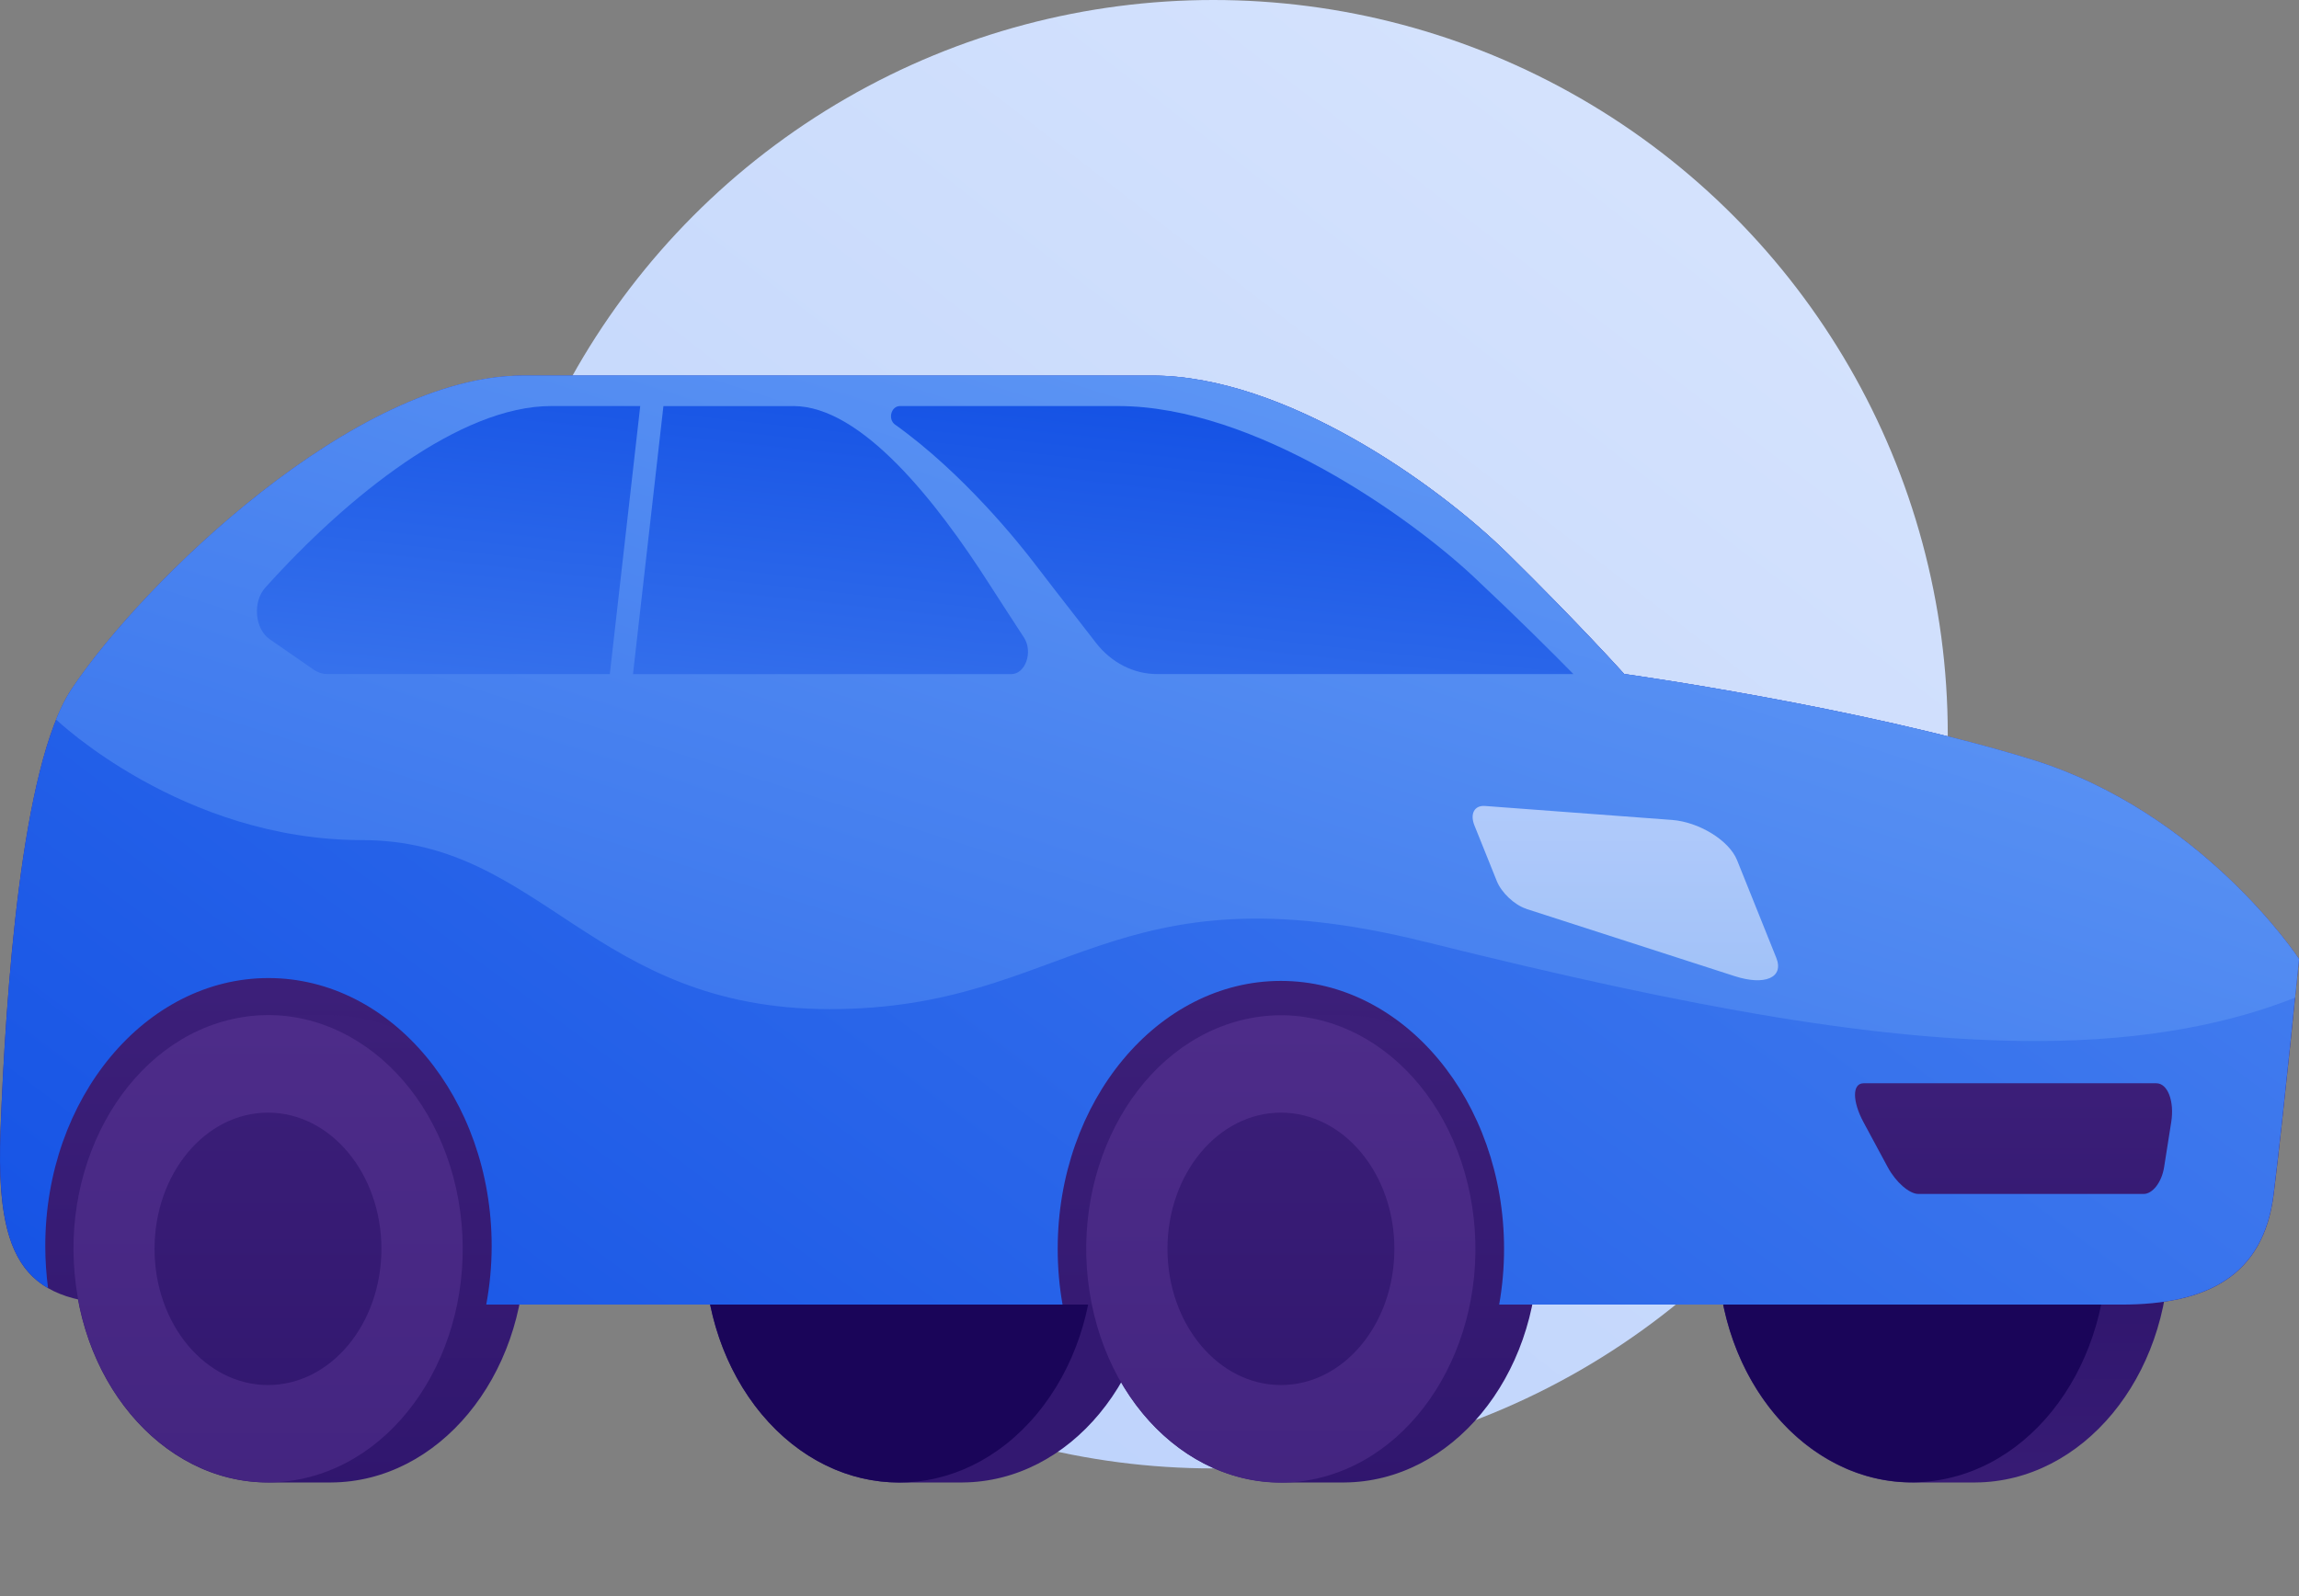<svg width="72" height="50" viewBox="0 0 72 50" fill="none" xmlns="http://www.w3.org/2000/svg">
<rect x="0" y="0" width="72" height="50" fill="#808080" stroke="none"/>
<circle cx="38" cy="23" r="23" fill="url(#paint0_linear_1078_12155)"/>
<path d="M59.883 31.804C59.893 31.804 59.905 31.804 59.915 31.804H61.869C65.22 31.826 67.931 35.094 67.931 39.122C67.931 43.15 65.22 46.418 61.869 46.44H59.915C59.905 46.44 59.893 46.44 59.883 46.44C56.517 46.44 53.789 43.164 53.789 39.122C53.789 35.08 56.517 31.804 59.883 31.804Z" fill="url(#paint1_linear_1078_12155)"/>
<path d="M60.863 46.34C64.185 45.693 66.441 41.934 65.902 37.944C65.362 33.954 62.232 31.245 58.91 31.893C55.588 32.541 53.332 36.3 53.871 40.289C54.41 44.279 57.541 46.988 60.863 46.34Z" fill="url(#paint2_linear_1078_12155)"/>
<path d="M28.159 31.804C28.169 31.804 28.181 31.804 28.191 31.804H30.145C33.496 31.826 36.207 35.094 36.207 39.122C36.207 43.15 33.496 46.418 30.145 46.44H28.191C28.181 46.44 28.169 46.44 28.159 46.44C24.793 46.44 22.065 43.164 22.065 39.122C22.065 35.08 24.793 31.804 28.159 31.804Z" fill="url(#paint3_linear_1078_12155)"/>
<path d="M32.469 44.298C34.849 41.44 34.849 36.806 32.469 33.948C30.089 31.09 26.23 31.09 23.851 33.948C21.471 36.806 21.471 41.44 23.851 44.298C26.23 47.156 30.089 47.156 32.469 44.298Z" fill="url(#paint4_linear_1078_12155)"/>
<path d="M36.089 11.767C40.22 11.767 44.987 15.149 47.213 17.335C49.437 19.523 50.867 21.114 50.867 21.114C50.867 21.114 58.177 22.129 63.579 23.779C68.983 25.429 72.001 30.042 72.001 30.042C72.001 30.042 71.524 34.864 71.207 37.411C70.89 39.958 69.141 40.868 66.44 40.868H4.148C0.811 40.868 -0.143 39.595 0.017 35.41C0.176 31.226 0.653 23.981 2.241 21.595C4.485 18.225 11.139 11.767 16.383 11.767H36.089Z" fill="url(#paint5_linear_1078_12155)"/>
<path d="M40.116 31.804C40.126 31.804 40.138 31.804 40.148 31.804H42.103C45.453 31.826 48.164 35.094 48.164 39.122C48.164 43.15 45.453 46.418 42.103 46.44H40.148C40.138 46.44 40.126 46.44 40.116 46.44C36.75 46.44 34.022 43.164 34.022 39.122C34.022 35.08 36.75 31.804 40.116 31.804Z" fill="url(#paint6_linear_1078_12155)"/>
<path d="M41.513 46.248C44.789 45.319 46.817 41.378 46.044 37.444C45.271 33.51 41.989 31.074 38.714 32.002C35.438 32.931 33.409 36.873 34.182 40.806C34.955 44.74 38.237 47.176 41.513 46.248Z" fill="url(#paint7_linear_1078_12155)"/>
<path d="M40.116 43.388C42.078 43.388 43.669 41.478 43.669 39.122C43.669 36.766 42.078 34.855 40.116 34.855C38.154 34.855 36.563 36.766 36.563 39.122C36.563 41.478 38.154 43.388 40.116 43.388Z" fill="url(#paint8_linear_1078_12155)"/>
<path d="M8.393 31.804C8.403 31.804 8.415 31.804 8.425 31.804H10.379C13.73 31.826 16.441 35.094 16.441 39.122C16.441 43.15 13.73 46.418 10.379 46.44H8.425C8.415 46.44 8.403 46.44 8.393 46.44C5.027 46.44 2.299 43.164 2.299 39.122C2.299 35.08 5.027 31.804 8.393 31.804Z" fill="url(#paint9_linear_1078_12155)"/>
<path d="M9.373 46.342C12.695 45.695 14.951 41.935 14.412 37.946C13.873 33.956 10.742 31.247 7.42 31.895C4.098 32.542 1.842 36.301 2.381 40.291C2.921 44.281 6.051 46.99 9.373 46.342Z" fill="url(#paint10_linear_1078_12155)"/>
<path d="M8.393 43.388C10.355 43.388 11.945 41.478 11.945 39.122C11.945 36.766 10.355 34.855 8.393 34.855C6.431 34.855 4.84 36.766 4.84 39.122C4.84 41.478 6.431 43.388 8.393 43.388Z" fill="url(#paint11_linear_1078_12155)"/>
<path d="M0.015 35.41C0.175 31.226 0.651 23.981 2.239 21.595C4.484 18.225 11.138 11.767 16.381 11.767H36.087C40.218 11.767 44.985 15.149 47.211 17.335C49.435 19.523 50.865 21.114 50.865 21.114C50.865 21.114 58.176 22.129 63.577 23.779C68.981 25.429 71.999 30.042 71.999 30.042C71.999 30.042 71.522 34.864 71.205 37.411C70.888 39.958 69.139 40.868 66.438 40.868H46.951C47.051 40.304 47.104 39.721 47.104 39.122C47.104 34.493 43.969 30.728 40.114 30.728C36.26 30.728 33.125 34.493 33.125 39.122C33.125 39.721 33.177 40.306 33.277 40.868H15.228C15.338 40.278 15.398 39.662 15.398 39.033C15.398 34.404 12.262 30.639 8.408 30.639C4.553 30.639 1.418 34.404 1.418 39.033C1.418 39.483 1.449 39.923 1.505 40.353C0.288 39.652 -0.088 38.159 0.017 35.41H0.015Z" fill="url(#paint12_linear_1078_12155)"/>
<path d="M44.668 29.513C34.736 27.032 33.466 31.612 25.996 31.612C18.526 31.612 16.977 26.317 11.336 26.317C5.695 26.317 1.756 22.539 1.756 22.539C1.903 22.173 2.065 21.853 2.238 21.592C4.482 18.222 11.136 11.764 16.38 11.764H36.085C40.216 11.764 44.984 15.146 47.209 17.332C49.434 19.52 50.864 21.111 50.864 21.111C50.864 21.111 58.174 22.126 63.576 23.776C68.979 25.426 71.998 30.039 71.998 30.039C71.998 30.039 71.95 30.518 71.875 31.253C69.98 32.007 67.329 32.62 63.695 32.612C58.894 32.602 53.205 31.644 44.665 29.511L44.668 29.513Z" fill="url(#paint13_linear_1078_12155)"/>
<path d="M28.035 13.305C27.798 13.135 27.904 12.72 28.188 12.72H35.015C39.31 12.72 44.181 16.222 46.156 18.072C47.533 19.364 48.624 20.452 49.276 21.116H36.238C35.503 21.116 34.804 20.759 34.322 20.136C34.122 19.877 33.908 19.604 33.693 19.325C33.247 18.752 32.787 18.16 32.41 17.666C31.934 17.041 30.176 14.832 28.033 13.302L28.035 13.305Z" fill="url(#paint14_linear_1078_12155)"/>
<path d="M24.846 12.72C26.983 12.72 29.333 15.719 30.977 18.288C31.294 18.783 31.683 19.378 32.057 19.954C32.061 19.959 32.062 19.963 32.066 19.967C32.361 20.419 32.117 21.118 31.666 21.118H19.824L20.777 12.722H24.847L24.846 12.72Z" fill="url(#paint15_linear_1078_12155)"/>
<path d="M8.309 18.408C10.888 15.537 14.408 12.72 17.26 12.72H20.051L19.098 21.116H10.262C10.104 21.116 9.948 21.065 9.809 20.969L8.445 20.024C7.979 19.7 7.906 18.856 8.308 18.408H8.309Z" fill="url(#paint16_linear_1078_12155)"/>
<path d="M47.803 28.473L54.333 30.581C55.261 30.881 55.882 30.632 55.629 30.003L54.403 26.949C54.15 26.319 53.2 25.749 52.367 25.686L46.507 25.248C46.173 25.223 46.032 25.498 46.176 25.857L46.877 27.601C47.021 27.961 47.428 28.349 47.8 28.469L47.803 28.473Z" fill="url(#paint17_linear_1078_12155)"/>
<path d="M60.079 37.402H67.135C67.413 37.402 67.7 37.039 67.775 36.565L67.999 35.147C68.1 34.505 67.893 33.935 67.532 33.935H58.364C58.001 33.935 58.013 34.505 58.357 35.147L59.121 36.565C59.377 37.039 59.799 37.402 60.079 37.402Z" fill="url(#paint18_linear_1078_12155)"/>
<defs>
<linearGradient id="paint0_linear_1078_12155" x1="104" y1="-63.5" x2="9" y2="59.5" gradientUnits="userSpaceOnUse">
<stop stop-color="white"/>
<stop offset="1" stop-color="#B2CBFB"/>
</linearGradient>
<linearGradient id="paint1_linear_1078_12155" x1="60.86" y1="71.852" x2="60.86" y2="21.163" gradientUnits="userSpaceOnUse">
<stop offset="0.13" stop-color="#4D2C89"/>
<stop offset="1" stop-color="#1A0559"/>
</linearGradient>
<linearGradient id="paint2_linear_1078_12155" x1="59.881" y1="85.1" x2="59.881" y2="46.603" gradientUnits="userSpaceOnUse">
<stop offset="0.13" stop-color="#4D2C89"/>
<stop offset="1" stop-color="#1A0559"/>
</linearGradient>
<linearGradient id="paint3_linear_1078_12155" x1="29.136" y1="-71.125" x2="29.136" y2="-71.125" gradientUnits="userSpaceOnUse">
<stop offset="0.13" stop-color="#4D2C89"/>
<stop offset="1" stop-color="#1A0559"/>
</linearGradient>
<linearGradient id="paint4_linear_1078_12155" x1="28.159" y1="85.062" x2="28.159" y2="46.566" gradientUnits="userSpaceOnUse">
<stop offset="0.13" stop-color="#4D2C89"/>
<stop offset="1" stop-color="#1A0559"/>
</linearGradient>
<linearGradient id="paint5_linear_1078_12155" x1="35.999" y1="-8.263" x2="35.999" y2="84.346" gradientUnits="userSpaceOnUse">
<stop offset="0.13" stop-color="#4D2C89"/>
<stop offset="1" stop-color="#1A0559"/>
</linearGradient>
<linearGradient id="paint6_linear_1078_12155" x1="41.093" y1="1.5" x2="41.093" y2="74.151" gradientUnits="userSpaceOnUse">
<stop offset="0.13" stop-color="#4D2C89"/>
<stop offset="1" stop-color="#1A0559"/>
</linearGradient>
<linearGradient id="paint7_linear_1078_12155" x1="40.116" y1="20.412" x2="40.116" y2="109.166" gradientUnits="userSpaceOnUse">
<stop offset="0.13" stop-color="#4D2C89"/>
<stop offset="1" stop-color="#1A0559"/>
</linearGradient>
<linearGradient id="paint8_linear_1078_12155" x1="40.114" y1="1.5" x2="40.114" y2="74.15" gradientUnits="userSpaceOnUse">
<stop offset="0.13" stop-color="#4D2C89"/>
<stop offset="1" stop-color="#1A0559"/>
</linearGradient>
<linearGradient id="paint9_linear_1078_12155" x1="9.37" y1="1.5" x2="9.37" y2="74.151" gradientUnits="userSpaceOnUse">
<stop offset="0.13" stop-color="#4D2C89"/>
<stop offset="1" stop-color="#1A0559"/>
</linearGradient>
<linearGradient id="paint10_linear_1078_12155" x1="8.394" y1="20.488" x2="8.394" y2="109.242" gradientUnits="userSpaceOnUse">
<stop offset="0.13" stop-color="#4D2C89"/>
<stop offset="1" stop-color="#1A0559"/>
</linearGradient>
<linearGradient id="paint11_linear_1078_12155" x1="8.393" y1="1.5" x2="8.393" y2="74.15" gradientUnits="userSpaceOnUse">
<stop offset="0.13" stop-color="#4D2C89"/>
<stop offset="1" stop-color="#1A0559"/>
</linearGradient>
<linearGradient id="paint12_linear_1078_12155" x1="17.328" y1="67.483" x2="110.586" y2="-58.151" gradientUnits="userSpaceOnUse">
<stop stop-color="#0C4AE3"/>
<stop offset="1" stop-color="#90C5FF"/>
</linearGradient>
<linearGradient id="paint13_linear_1078_12155" x1="26.78" y1="72.351" x2="57.441" y2="-23.917" gradientUnits="userSpaceOnUse">
<stop stop-color="#0C4AE3"/>
<stop offset="1" stop-color="#90C5FF"/>
</linearGradient>
<linearGradient id="paint14_linear_1078_12155" x1="39.122" y1="10.077" x2="34.312" y2="53.85" gradientUnits="userSpaceOnUse">
<stop stop-color="#0C4AE3"/>
<stop offset="1" stop-color="#90C5FF"/>
</linearGradient>
<linearGradient id="paint15_linear_1078_12155" x1="26.925" y1="8.737" x2="22.116" y2="52.51" gradientUnits="userSpaceOnUse">
<stop stop-color="#0C4AE3"/>
<stop offset="1" stop-color="#90C5FF"/>
</linearGradient>
<linearGradient id="paint16_linear_1078_12155" x1="14.697" y1="7.394" x2="9.887" y2="51.167" gradientUnits="userSpaceOnUse">
<stop stop-color="#0C4AE3"/>
<stop offset="1" stop-color="#90C5FF"/>
</linearGradient>
<linearGradient id="paint17_linear_1078_12155" x1="50.904" y1="57.782" x2="50.904" y2="24.753" gradientUnits="userSpaceOnUse">
<stop stop-color="#5597EA"/>
<stop offset="1" stop-color="#B2CBFB"/>
</linearGradient>
<linearGradient id="paint18_linear_1078_12155" x1="63.06" y1="15.282" x2="63.06" y2="58.786" gradientUnits="userSpaceOnUse">
<stop offset="0.13" stop-color="#4D2C89"/>
<stop offset="1" stop-color="#1A0559"/>
</linearGradient>
</defs>
</svg>

